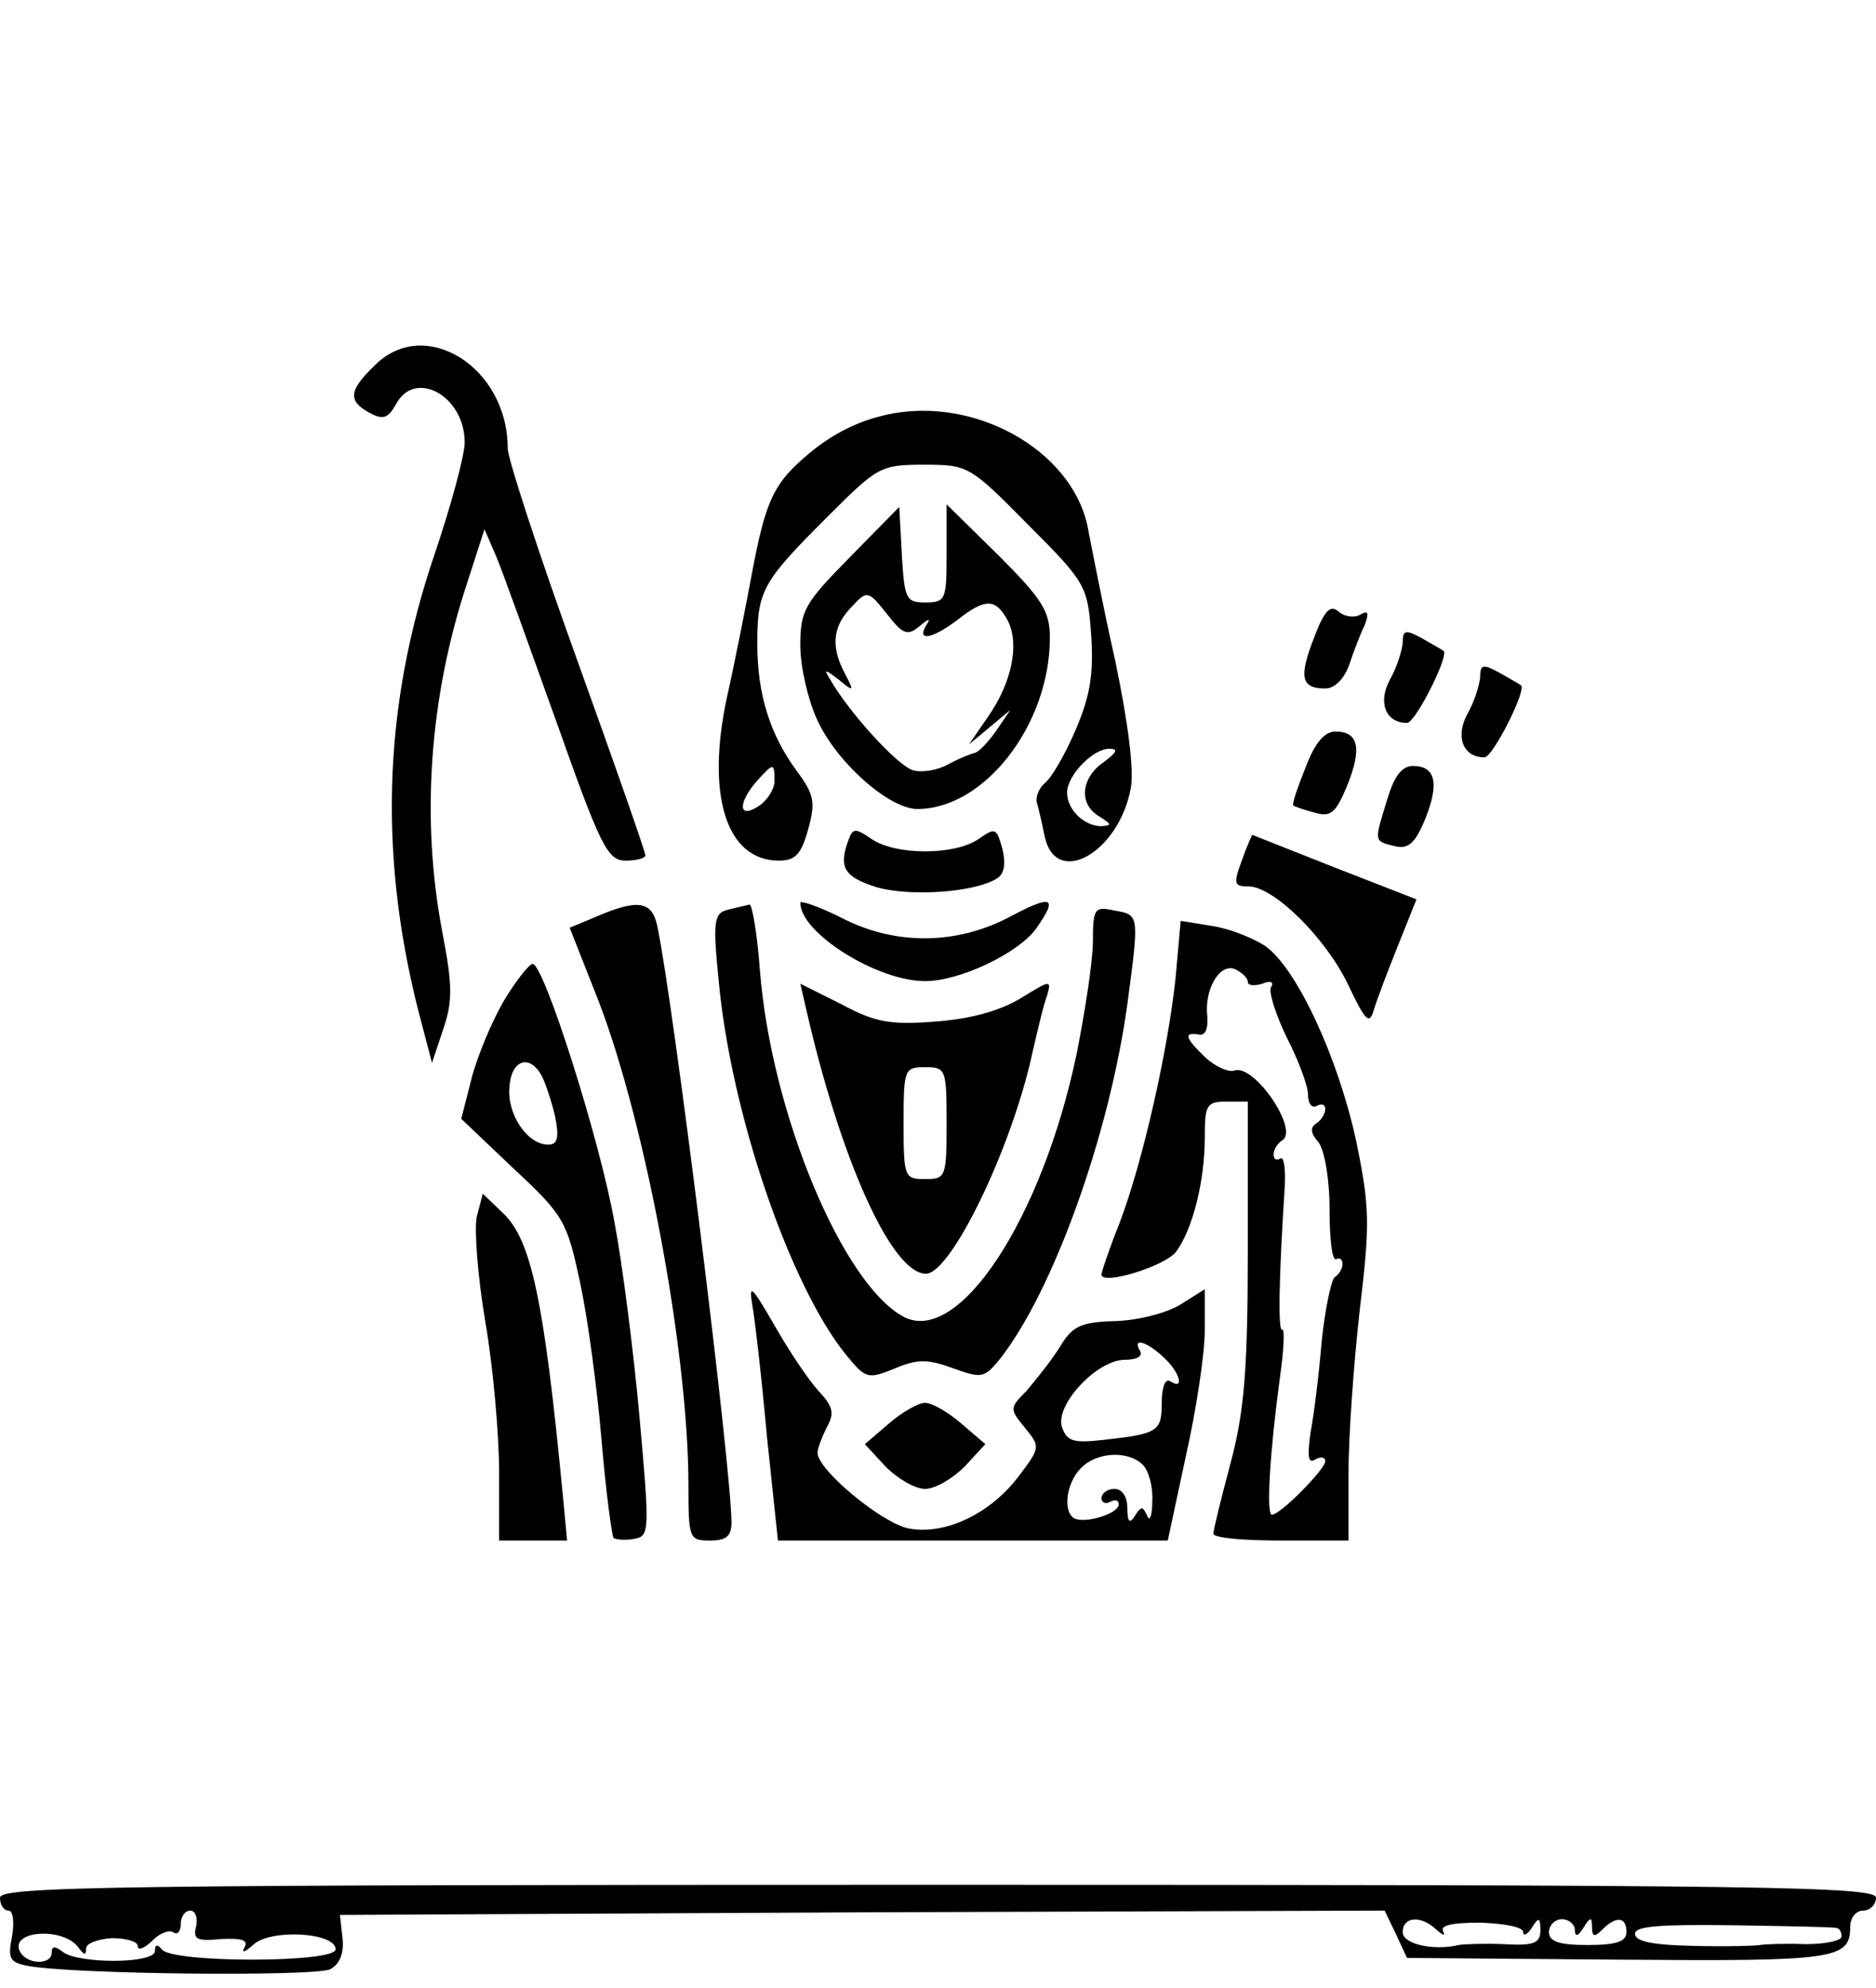 <?xml version="1.0" standalone="no"?>
<!DOCTYPE svg PUBLIC "-//W3C//DTD SVG 20010904//EN"
 "http://www.w3.org/TR/2001/REC-SVG-20010904/DTD/svg10.dtd">
<svg version="1.0" xmlns="http://www.w3.org/2000/svg"
 width="218pt" height="231pt" viewBox="0 0 218 231"
 preserveAspectRatio="xMidYMid meet">
<g transform="translate(0,231) scale(0.1,-0.1)"
fill="#000000" stroke="none">
<path d="M435 1885 c-30 -29 -31 -41 -5 -55 15 -8 21 -6 30 10 22 42 80 10 80
-44 0 -15 -16 -74 -35 -130 -61 -179 -66 -358 -14 -549 l11 -42 13 39 c11 32
11 51 -1 113 -25 131 -15 272 28 403 l21 65 13 -30 c7 -16 38 -103 70 -192 52
-147 60 -163 81 -163 13 0 23 3 23 6 0 4 -36 107 -80 229 -44 122 -80 232 -80
244 0 95 -97 155 -155 96z"/>
<path d="M1040 1830 c-41 -7 -76 -25 -108 -54 -34 -30 -43 -52 -58 -131 -7
-38 -20 -104 -29 -144 -25 -115 -1 -191 60 -191 19 0 26 7 34 36 9 32 7 41
-13 68 -31 42 -46 89 -46 148 0 62 6 72 81 147 59 59 62 61 113 61 51 0 53 -1
121 -70 67 -67 69 -71 73 -128 3 -45 -1 -70 -18 -110 -12 -28 -28 -56 -36 -62
-7 -6 -11 -17 -9 -23 2 -7 6 -24 9 -39 13 -60 86 -19 100 56 4 21 -3 76 -18
148 -14 62 -27 130 -31 150 -14 89 -123 155 -225 138z m242 -406 c-26 -18 -29
-49 -4 -63 14 -9 14 -10 2 -11 -20 0 -40 19 -40 39 0 20 30 51 49 51 11 0 9
-4 -7 -16z m-382 -22 c0 -9 -9 -23 -19 -29 -23 -15 -24 4 -1 30 19 21 20 21
20 -1z"/>
<path d="M988 1663 c-53 -54 -58 -62 -58 -103 0 -25 9 -63 19 -85 22 -50 84
-105 117 -105 78 0 154 98 154 199 0 31 -9 45 -60 96 l-60 59 0 -57 c0 -54 -1
-57 -25 -57 -22 0 -24 4 -27 55 l-3 56 -57 -58z m44 -68 c17 -22 23 -24 36
-13 12 10 14 10 8 1 -11 -19 8 -15 37 7 32 25 44 25 58 -1 14 -27 5 -72 -23
-112 l-22 -32 24 20 24 20 -17 -25 c-10 -14 -21 -25 -25 -25 -4 -1 -17 -6 -30
-13 -12 -7 -31 -10 -41 -7 -18 5 -75 68 -96 105 -8 13 -7 13 10 0 17 -14 18
-14 7 7 -16 30 -15 53 5 75 21 23 21 23 45 -7z"/>
<path d="M1527 1569 c-18 -46 -15 -59 13 -59 11 0 22 11 28 28 5 15 13 36 18
46 5 14 4 17 -5 12 -6 -4 -18 -3 -25 3 -10 9 -17 2 -29 -30z"/>
<path d="M1630 1563 c-1 -10 -7 -29 -15 -43 -14 -26 -5 -50 20 -50 10 0 51 82
42 84 -1 1 -12 7 -24 14 -20 11 -23 10 -23 -5z"/>
<path d="M1720 1523 c-1 -10 -7 -29 -15 -43 -14 -26 -5 -50 20 -50 10 0 51 82
42 84 -1 1 -12 7 -24 14 -20 11 -23 10 -23 -5z"/>
<path d="M1517 1418 c-9 -23 -16 -42 -14 -44 1 -1 12 -5 24 -8 19 -6 25 -1 38
30 18 44 14 64 -13 64 -13 0 -24 -13 -35 -42z"/>
<path d="M1612 1381 c-15 -49 -16 -48 8 -54 16 -4 24 2 36 31 17 42 12 62 -14
62 -13 0 -22 -12 -30 -39z"/>
<path d="M986 1334 c-12 -32 -5 -43 33 -55 39 -11 113 -6 139 10 9 5 11 17 7
34 -7 25 -8 26 -28 12 -28 -19 -96 -19 -124 0 -19 13 -22 13 -27 -1z"/>
<path d="M1443 1310 c-10 -27 -9 -30 8 -30 29 0 90 -60 116 -115 19 -40 24
-46 29 -30 3 11 16 45 28 75 l22 55 -95 37 c-53 21 -96 38 -96 38 0 0 -6 -13
-12 -30z"/>
<path d="M930 1261 c0 -35 89 -91 145 -91 41 0 109 33 129 61 26 37 19 40 -30
14 -62 -33 -134 -34 -197 -1 -26 13 -47 20 -47 17z"/>
<path d="M693 1245 l-31 -13 28 -71 c57 -139 110 -418 110 -577 0 -62 1 -64
25 -64 19 0 25 5 25 21 0 62 -67 601 -86 692 -6 30 -22 33 -71 12z"/>
<path d="M846 1253 c-16 -4 -18 -12 -11 -81 14 -155 83 -356 148 -436 23 -28
25 -29 57 -16 26 11 38 11 68 0 33 -12 36 -11 54 11 62 79 127 260 148 412 14
105 14 104 -15 109 -23 5 -25 3 -25 -36 0 -22 -9 -81 -19 -131 -40 -191 -137
-339 -201 -305 -71 38 -154 237 -167 403 -3 42 -9 76 -12 76 -3 -1 -14 -3 -25
-6z"/>
<path d="M1366 1173 c-9 -84 -38 -213 -65 -284 -12 -30 -21 -57 -21 -60 0 -13
75 10 87 27 19 26 33 82 33 132 0 38 2 42 25 42 l25 0 0 -172 c0 -139 -4 -188
-20 -248 -11 -41 -20 -78 -20 -82 0 -5 35 -8 78 -8 l79 0 0 77 c0 43 6 128 13
190 12 101 12 119 -4 197 -21 97 -69 201 -106 227 -14 9 -41 20 -61 23 l-37 6
-6 -67z m84 -4 c0 -4 7 -5 17 -2 9 4 14 2 10 -4 -3 -5 5 -31 18 -58 14 -27 25
-57 25 -67 0 -11 5 -16 10 -13 6 3 10 2 10 -4 0 -5 -5 -13 -10 -16 -8 -5 -7
-12 2 -22 7 -9 13 -42 13 -78 0 -35 3 -61 8 -58 4 2 7 0 7 -6 0 -5 -4 -12 -9
-15 -4 -3 -11 -36 -15 -73 -3 -37 -9 -86 -13 -107 -4 -28 -3 -37 5 -32 7 4 12
3 12 -2 0 -9 -52 -62 -62 -62 -7 0 -2 75 9 157 5 34 6 60 3 58 -5 -3 -4 59 3
167 1 20 -1 34 -5 32 -5 -3 -8 -1 -8 5 0 5 4 12 10 16 20 12 -33 90 -56 81 -6
-2 -21 4 -33 15 -24 23 -26 30 -8 27 7 -2 11 6 10 20 -4 32 14 63 32 56 8 -4
15 -10 15 -15z"/>
<path d="M586 1148 c-14 -24 -31 -64 -38 -91 l-12 -47 61 -58 c58 -54 62 -61
77 -132 9 -41 20 -124 25 -183 5 -60 12 -111 14 -114 3 -2 14 -3 24 -1 18 3
18 9 6 143 -7 77 -20 178 -29 225 -17 96 -82 300 -95 300 -4 0 -19 -19 -33
-42z m44 -89 c4 -8 11 -29 15 -46 5 -25 3 -33 -8 -33 -24 0 -48 35 -45 67 2
32 24 39 38 12z"/>
<path d="M936 1141 c40 -177 100 -311 140 -311 29 0 100 146 124 258 6 26 13
56 17 66 5 18 3 17 -31 -4 -25 -15 -59 -24 -99 -27 -52 -4 -70 -1 -109 20
l-48 24 6 -26z m164 -136 c0 -63 -1 -65 -25 -65 -24 0 -25 2 -25 65 0 63 1 65
25 65 24 0 25 -2 25 -65z"/>
<path d="M554 896 c-3 -14 1 -69 10 -122 9 -52 16 -131 16 -175 l0 -79 40 0
39 0 -5 53 c-22 229 -37 296 -69 327 l-24 23 -7 -27z"/>
<path d="M874 795 c3 -16 11 -85 17 -152 l13 -123 226 0 227 0 21 98 c12 53
22 119 22 146 l0 48 -27 -17 c-15 -10 -49 -19 -76 -20 -42 -1 -51 -6 -66 -31
-10 -16 -28 -38 -38 -50 -20 -20 -20 -21 -2 -43 18 -22 18 -23 -7 -56 -33 -44
-86 -69 -128 -61 -31 6 -106 68 -106 88 0 5 5 18 11 30 9 16 7 24 -10 42 -11
12 -34 46 -51 76 -26 45 -30 49 -26 25z m478 -62 c19 -17 25 -39 8 -28 -6 4
-10 -7 -10 -25 0 -33 -4 -36 -67 -43 -36 -4 -43 -2 -49 15 -8 26 41 78 73 78
14 0 21 4 18 10 -10 16 7 12 27 -7z m-24 -125 c7 -7 12 -26 11 -42 0 -17 -3
-25 -6 -17 -5 11 -7 11 -14 0 -6 -10 -9 -8 -9 9 0 13 -6 22 -15 22 -8 0 -15
-5 -15 -11 0 -5 5 -7 10 -4 6 3 10 2 10 -3 0 -11 -40 -23 -52 -16 -13 8 -9 41
8 58 18 19 55 21 72 4z"/>
<path d="M1033 656 l-28 -24 24 -26 c14 -14 34 -26 46 -26 12 0 32 12 46 26
l24 26 -28 24 c-15 13 -34 24 -42 24 -8 0 -27 -11 -42 -24z"/>
<path d="M0 105 c0 -8 4 -15 10 -15 5 0 7 -13 4 -30 -5 -25 -3 -30 17 -34 49
-10 336 -13 353 -4 11 6 16 19 14 36 l-3 27 607 3 607 2 13 -27 13 -28 245 -2
c252 -2 270 0 270 38 0 11 7 19 15 19 8 0 15 7 15 15 0 13 -128 15 -1090 15
-962 0 -1090 -2 -1090 -15z m228 -33 c-4 -15 0 -18 29 -15 24 1 32 -1 27 -10
-4 -7 1 -5 10 3 19 19 96 15 96 -5 0 -16 -191 -16 -202 0 -5 6 -8 6 -8 -2 0
-15 -89 -15 -107 -1 -9 7 -13 7 -13 -1 0 -14 -27 -14 -36 0 -16 26 51 31 68 5
6 -8 8 -8 8 0 0 6 14 11 30 12 17 0 30 -4 30 -9 0 -6 7 -3 16 5 8 9 20 14 25
11 5 -4 9 1 9 9 0 9 5 16 11 16 6 0 9 -8 7 -18z m1441 -4 c8 -7 11 -8 8 -2 -4
7 11 10 43 10 28 -1 50 -5 50 -11 0 -5 5 -3 10 5 8 13 10 12 10 -3 0 -15 -8
-18 -42 -16 -24 1 -47 0 -53 -1 -29 -7 -65 1 -65 15 0 18 21 20 39 3z m161 0
c0 -9 4 -8 10 2 8 13 10 13 10 1 0 -12 3 -12 12 -3 16 16 28 15 28 -3 0 -11
-12 -15 -45 -15 -33 0 -45 4 -45 15 0 8 7 15 15 15 8 0 15 -6 15 -12z m303 2
c4 0 7 -4 7 -10 0 -5 -19 -9 -42 -9 -24 1 -47 0 -53 -1 -5 -1 -40 -2 -77 -1
-47 1 -68 5 -68 14 0 9 28 11 112 10 62 -1 116 -2 121 -3z"/>
</g>
</svg>
